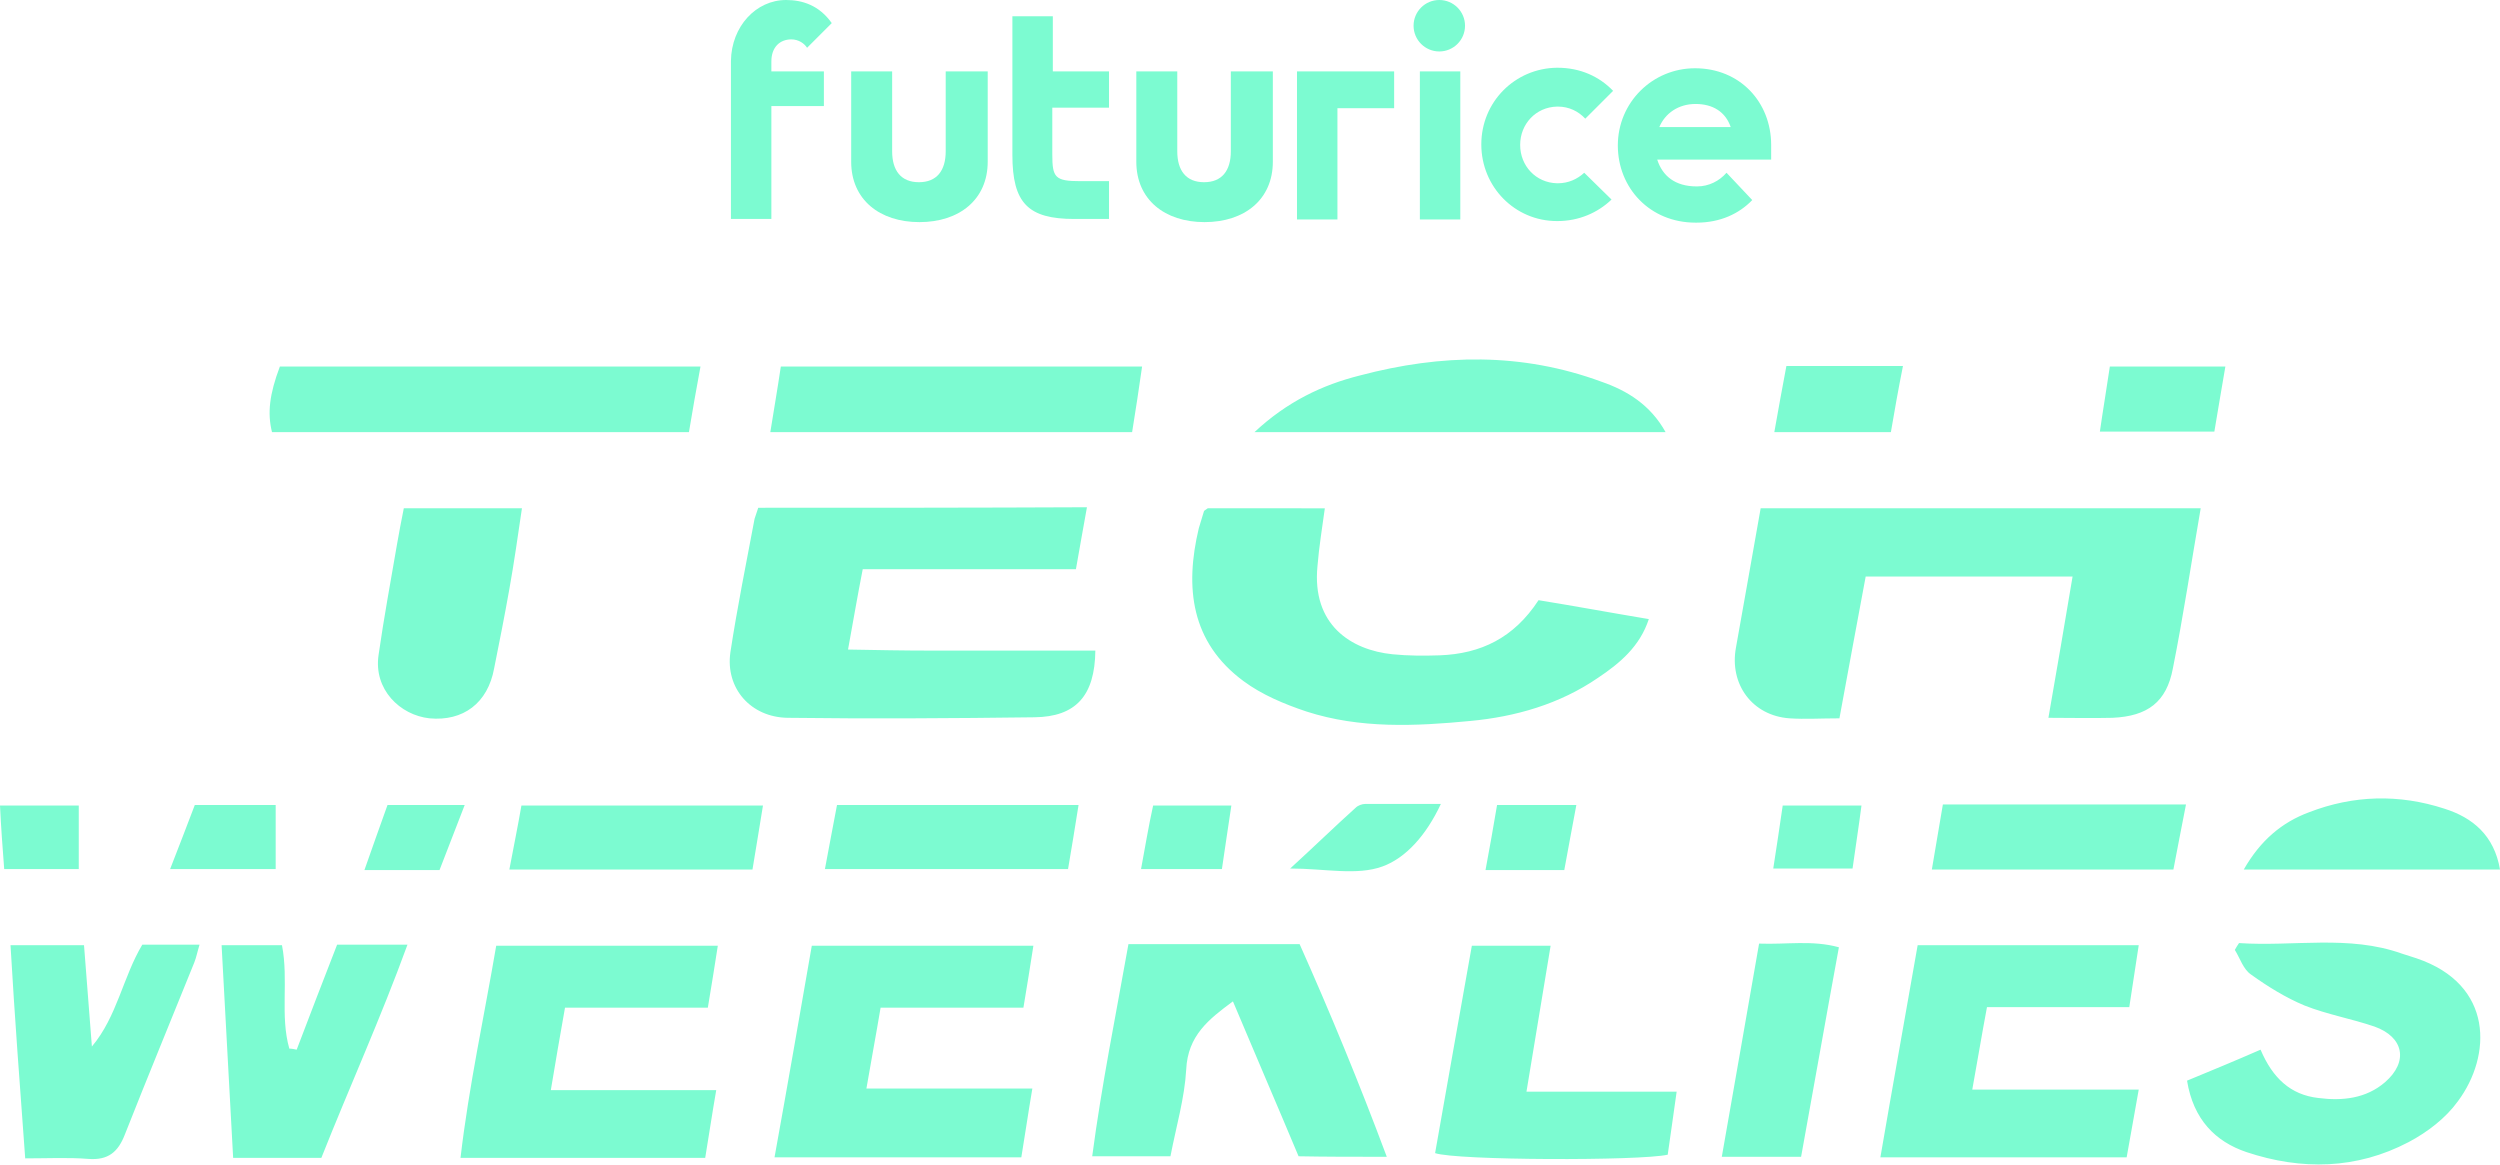 <svg id="Layer_1" xmlns="http://www.w3.org/2000/svg" viewBox="0 0 476.1 221.8"><style>.st0{fill:#7cfbd1}</style><path class="st0" d="M350.3 136.8c1.7-9.4 3.4-18.3 5-27h39.4c-1.5 9-3 17.7-4.6 26.9 4.3 0 8.2.1 12.2 0 6.7-.3 10.3-3 11.5-9.4 2-10 3.5-20.1 5.3-30.5h-83.8c-1.6 8.9-3.1 17.7-4.7 26.5-1.3 7 3.1 13 10.2 13.5 3 .2 5.9 0 9.5 0zM144.4 96.7l-.7 2.1c-1.6 8.5-3.3 16.9-4.6 25.4-1 6.9 3.9 12.4 10.9 12.5 15.7.2 31.3.1 47-.1 7.9-.1 11.5-4.1 11.6-12.7h-31.4c-5.1 0-10.1-.1-15.7-.2 1-5.5 1.8-10.2 2.8-15.3h40.6c.7-4.1 1.4-7.8 2.1-11.8-21 .1-41.6.1-62.6.1zM314 117.9c-7.2-1.2-14.2-2.5-21-3.6-4.7 7.2-11 10.2-18.8 10.5-3 .1-6 .1-9-.2-7.9-.8-15.4-5.6-14.3-16.8.3-3.7.9-7.3 1.4-11H230c-.4.3-.6.4-.7.5-.3 1.1-.7 2.2-1 3.3-2.7 11.3-1.5 21.7 8.5 29.1 3.5 2.6 7.8 4.4 12 5.8 10.2 3.3 20.8 2.8 31.2 1.8 8.6-.8 17-3.2 24.3-8.2 4.2-2.8 8-6 9.7-11.2zm-49.9 102.4c-5.3-14.2-10.8-27.5-16.6-40.5h-32.6c-2.4 13.5-5.1 26.8-6.9 40.4h14.9c1.1-5.7 2.7-11.1 3-16.5.3-6.5 4.3-9.6 8.9-13 4.2 10 8.4 19.7 12.5 29.5 5.2.1 10.3.1 16.8.1zm94 .1H405c.7-4.1 1.5-8.2 2.3-12.9h-31.7c1-5.5 1.8-10.4 2.8-15.7h27.1c.6-4.1 1.2-7.7 1.8-11.8h-42.1c-2.3 13.2-4.7 26.4-7.1 40.4zm-250.5-28.5h27.2c.7-4.2 1.3-7.9 1.9-11.8H94.5c-2.3 13.5-5.2 26.7-6.8 40.4h46.6c.7-4.2 1.3-8.3 2.1-12.9h-31.5c.9-5.4 1.7-10.1 2.7-15.7zm39.9 28.5h47c.7-4.2 1.3-8.4 2.1-13.1H165c.9-5.3 1.8-10 2.7-15.4h27.2c.7-4.3 1.3-7.8 1.9-11.8h-42.2c-2.3 13.2-4.6 26.5-7.1 40.3zm278.9-40.8c-.3.4-.5.8-.8 1.3 1 1.6 1.6 3.7 3.1 4.7 3.2 2.3 6.6 4.4 10.2 5.9 4.3 1.7 8.9 2.5 13.3 4 5.6 2 6.5 6.7 2 10.6-3.6 3.1-8.1 3.6-12.7 3-5.3-.6-8.7-3.8-11-9.2-4.8 2.1-9.4 4-14 5.9 1.2 7.4 5.4 11.6 11.3 13.6 10.5 3.5 21 3.3 30.9-1.9 3.6-1.9 7.1-4.6 9.4-7.8 6.4-8.6 6.9-22.2-7.9-27.2-.9-.3-1.9-.6-2.8-.9-10.1-3.6-20.6-1.3-31-2zM53.3 69.8c-2 5.3-2.4 8.9-1.5 12.5h79.4c.7-4.2 1.4-8.2 2.2-12.5H53.3zm227 110.3c-2.4 13.4-4.7 26.5-7 39.5 4 1.4 39 1.5 44.3.3.5-3.7 1.1-7.5 1.7-12h-28.6c1.6-9.7 3.1-18.7 4.6-27.8h-15zM4.8 220.6c4.4 0 8.2-.2 12 .1 3.8.3 5.7-1.3 7-4.7 4.3-10.9 8.8-21.8 13.2-32.7.4-1 .6-2.1 1-3.4H27.1c-3.7 6.2-4.8 13.7-9.6 19.4-.5-6.4-1-12.8-1.5-19.3H2c.8 13.7 1.8 27 2.8 40.6zm56.4-.1c5.4-13.6 11.3-26.6 16.4-40.6H64.2c-2.6 6.7-5.2 13.4-7.7 20-.5-.1-.9-.2-1.4-.2-1.8-6.3-.1-13-1.4-19.7H42.2c.7 13.6 1.5 27 2.2 40.5h16.8zm85.5-138.2h68.9c.7-4.3 1.3-8.3 1.9-12.5h-68.8c-.6 4.1-1.3 8.1-2 12.5zM76.9 96.8c-.5 2.4-.9 4.7-1.3 6.9-1.2 7-2.5 14-3.5 21-1 6.6 4.1 11.5 9.7 12.1 6.4.6 11.1-2.9 12.3-9.5 1-5 2-10 2.9-15.1.9-5 1.6-10 2.4-15.4H76.9zm162-14.5h78.3c-2.9-5.2-7.3-7.9-12.2-9.6-15.2-5.6-30.5-5.3-46-1.2-7.2 1.8-13.9 5-20.1 10.8zm96.1 97.4c-2.4 13.7-4.7 27-7.1 40.6H343c2.4-13.2 4.7-26.3 7.2-39.9-5.1-1.4-9.9-.5-15.2-.7zm81.3-26.5H370c-.7 4.1-1.4 8.2-2.1 12.4h46c.8-4.1 1.5-7.9 2.4-12.4zM97 165.6h46.3c.7-4.1 1.3-8 2-12.2h-46c-.7 4.1-1.5 7.9-2.3 12.2zm108.4-12.3h-46c-.8 4.1-1.5 8-2.3 12.2h46.3c.7-4 1.3-7.9 2-12.2zm221.9 12.3h48.8c-1.1-6.5-5.2-9.9-10.6-11.6-8.6-2.8-17.3-2.6-25.8.7-5.1 1.9-9.2 5.3-12.4 10.9zm-64.9-95.9h-22.2c-.8 4.1-1.5 8.2-2.3 12.6h22.2c.7-4.1 1.4-8.1 2.3-12.6zm61.4.1h-22c-.6 4.1-1.3 8.2-1.9 12.4h21.8c.7-4.3 1.4-8.2 2.1-12.4zM37.1 153.3c-1.5 3.9-3 7.9-4.7 12.2h20.1v-12.2H37.1zm237.3-.2H260c-.6 0-1.4.3-1.8.7-4 3.6-7.9 7.4-12.5 11.6 6.6 0 12.7 1.4 17.6-.4 4.4-1.6 8.3-5.9 11.1-11.9zm-57.1 12.4h15.4c.6-4.2 1.2-8 1.8-12.1h-14.9c-.9 4.1-1.5 7.8-2.3 12.1zm80.6.2c.8-4.3 1.5-8.2 2.3-12.4h-15.1c-.7 4.2-1.4 8.1-2.2 12.4h15zm41.6-12.3c-.6 4.2-1.2 8.1-1.8 12h15.1c.6-4.3 1.2-8.1 1.7-12h-15zM.8 165.5H15v-12.1H0c.2 4.3.5 8.1.8 12.1zm73-12.2c-1.5 4.2-2.9 8.1-4.4 12.4h14.3c1.6-4.1 3.1-8 4.8-12.4H73.8zM270.4 13.6h7.7v28.2h-7.7V13.6zm-90.3 0v15.2c0 3.7-1.7 5.9-5.1 5.9s-5.1-2.2-5.1-5.9V13.6h-7.8v17.2c0 7.2 5.4 11.5 13 11.5s13-4.3 13-11.5V13.6h-8zm54.3 0v15.2c0 3.7-1.7 5.9-5.1 5.9s-5.1-2.2-5.1-5.9V13.6h-7.8v17.2c0 7.2 5.4 11.5 13 11.5s13-4.3 13-11.5V13.6h-8z"/><circle class="st0" cx="274.1" cy="4.9" r="4.9"/><path class="st0" d="M247 13.6v28.2h7.7V20.6h10.8v-7H247zm81.8 19.3c-1.4 1.6-3.4 2.6-5.6 2.6h-.1c-4.1 0-6.5-2-7.5-5.1h21.7v-2.8c0-8.1-5.9-14.6-14.5-14.6-8.1 0-14.7 6.5-14.7 14.7 0 8.1 6.1 14.7 14.8 14.7h.2c4.5 0 8.1-1.7 10.6-4.3l-4.9-5.2zm-5.9-13.1c3.3 0 5.7 1.5 6.7 4.4H316c1.1-2.6 3.6-4.4 6.9-4.4zm-21.2 13.1c-1.3 1.2-3 2-5 2h-.2c-4-.1-7-3.3-7-7.3s3-7.2 7-7.3h.2c2.1 0 3.9.9 5.2 2.3l5.3-5.3c-2.6-2.7-6.2-4.4-10.6-4.4h-.1c-8 .1-14.4 6.5-14.4 14.6s6.4 14.6 14.4 14.6h.1c4.1 0 7.7-1.6 10.3-4.1l-5.2-5.1zM200.5 13.6V3.1h-7.7v26.4c0 9.2 3 12.2 11.8 12.2h6.6v-7.2h-5.5c-4.8 0-5.3-.7-5.3-5.1v-8.9h10.8v-6.9h-10.7zm-53.6-1.9c0-2.7 1.6-4.2 3.8-4.2 1.4 0 2.5.8 3 1.6l4.7-4.7C156 1 152.8 0 149.7 0c-5.7 0-10.4 5-10.5 11.6v30.1h7.7V20.2h10v-6.6h-10v-1.9z"/></svg>